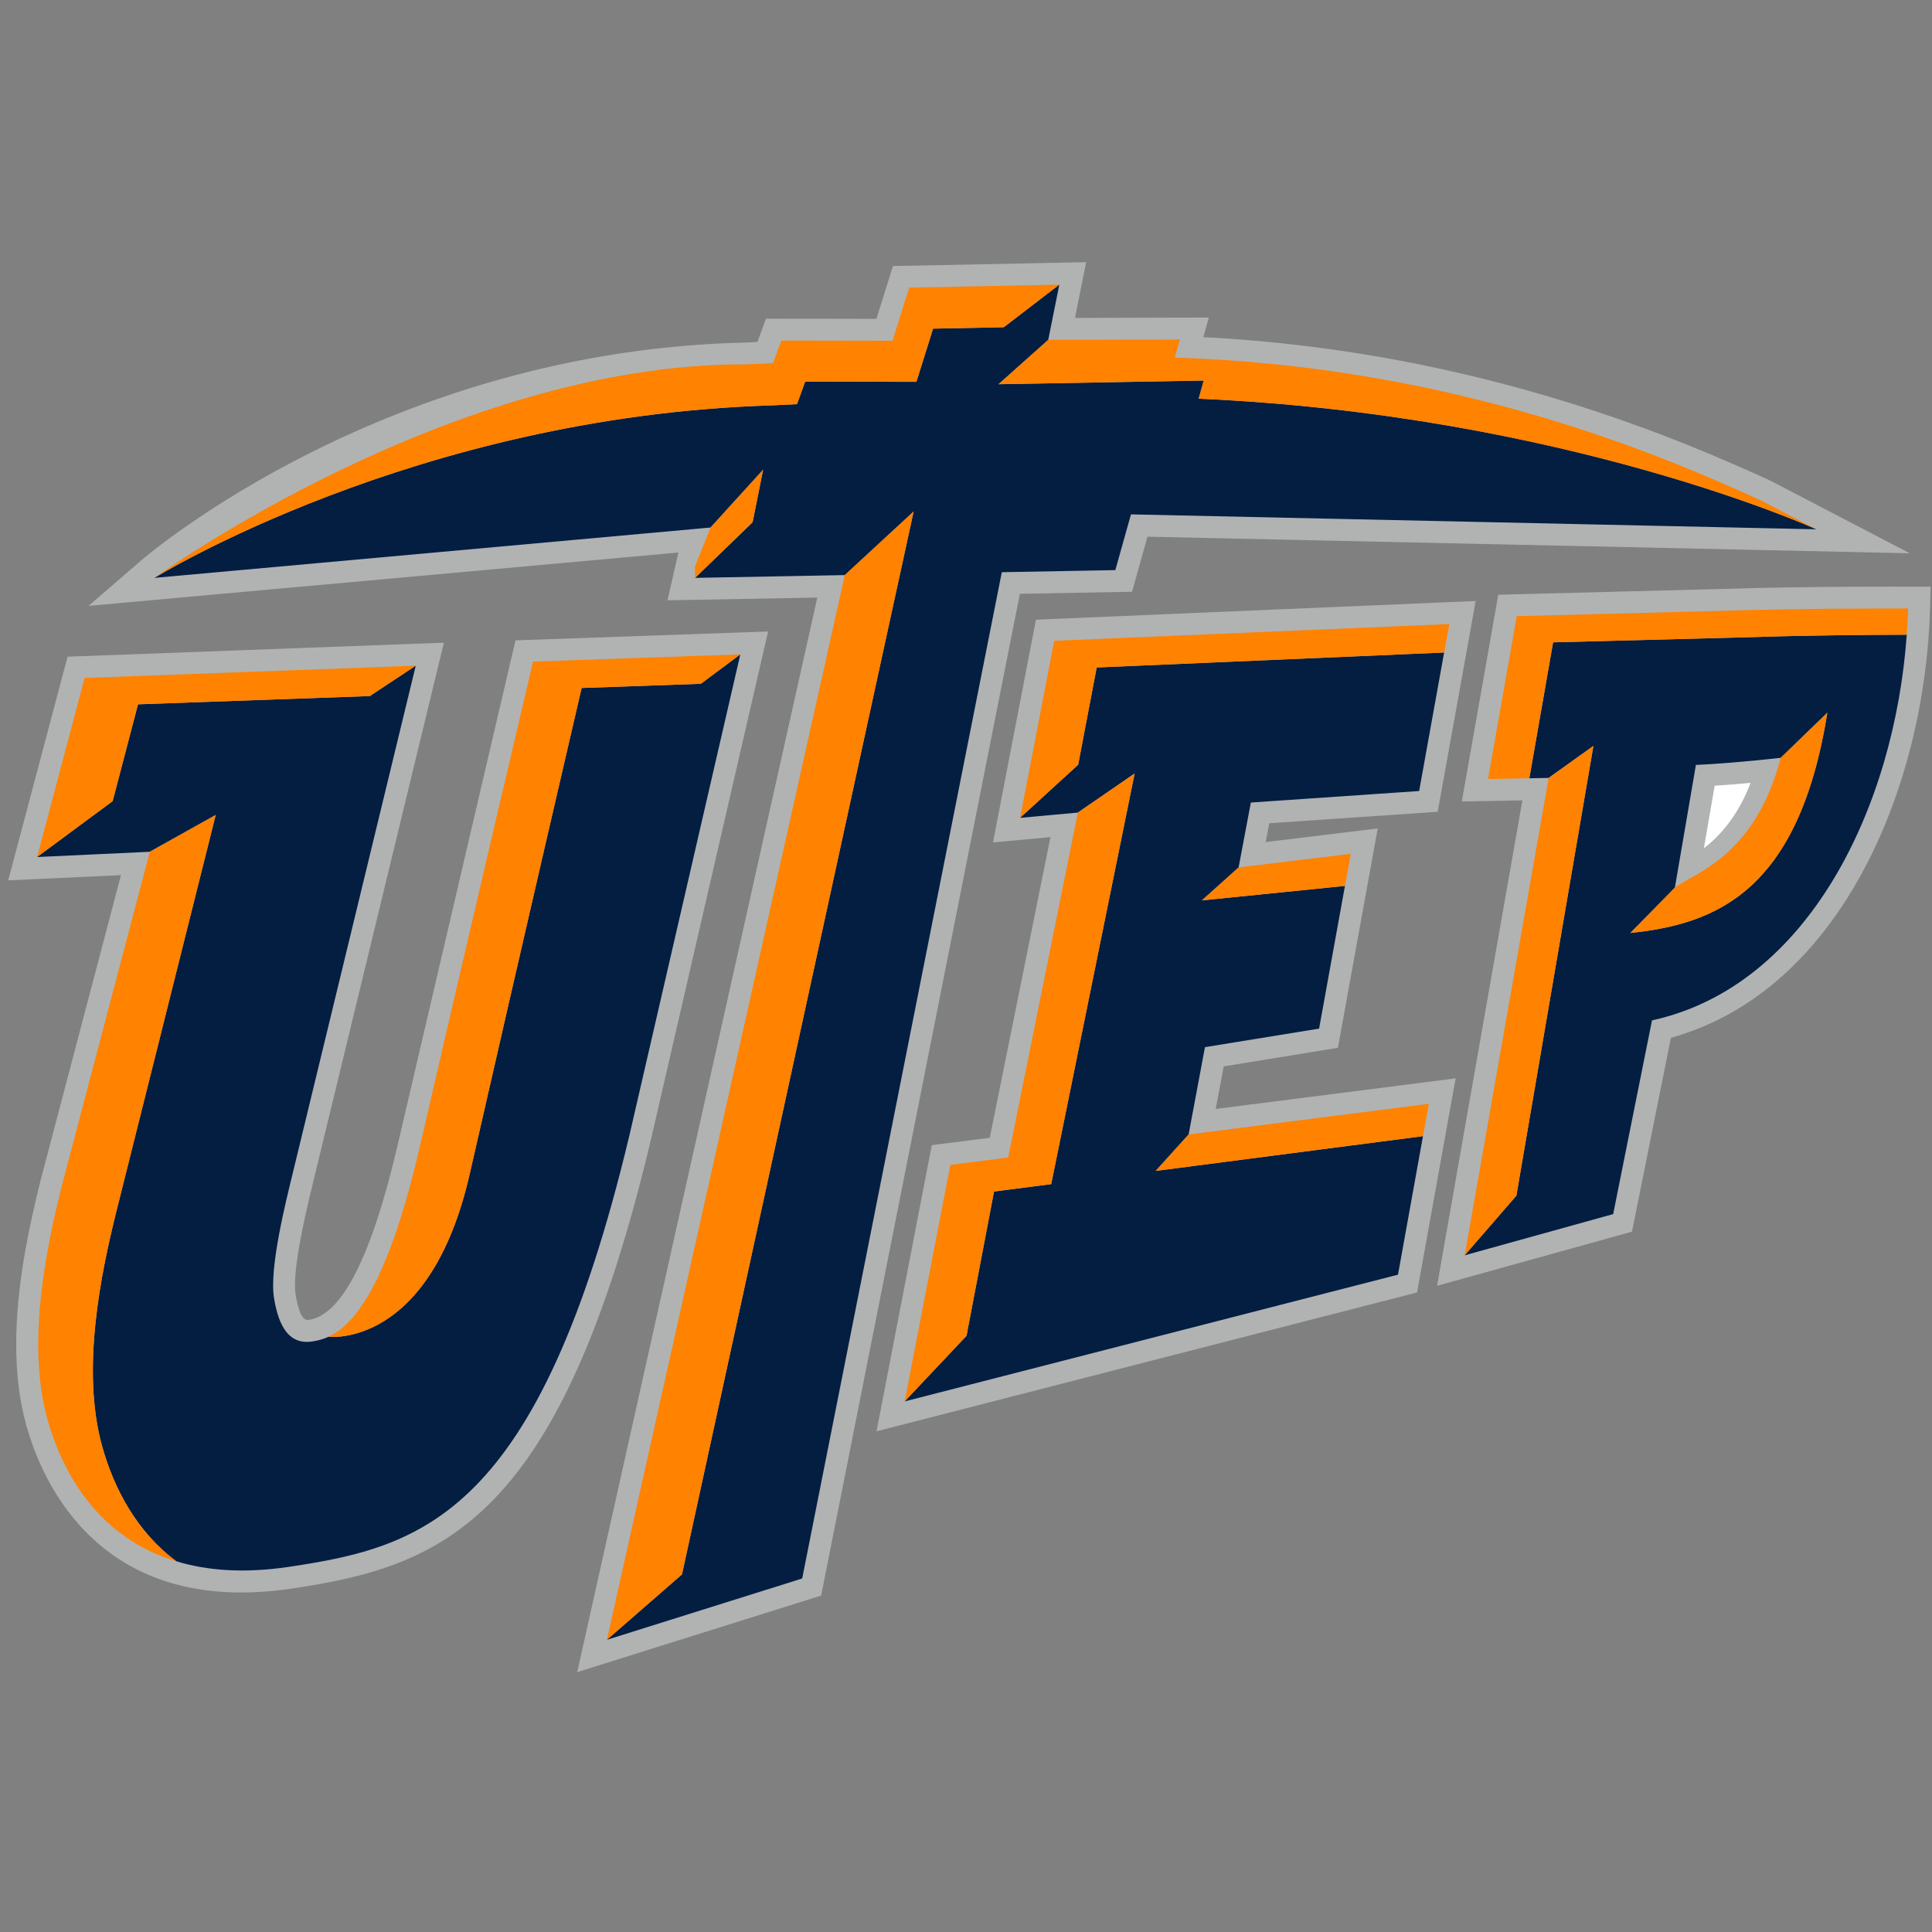 <svg width="201" height="201" viewBox="0 0 201 201" fill="none" xmlns="http://www.w3.org/2000/svg">
<rect x="0" y="0" width="201" height="201" fill="#808080" stroke="none"/>
<g clip-path="url(#clip0_15016_302114)">
<path d="M112.999 27.278L110.159 27.334L92.902 27.678C92.902 27.678 91.691 31.557 91.183 33.173C88.728 33.169 79.686 33.156 79.686 33.156C79.686 33.156 78.966 35.142 78.805 35.578C78.189 35.607 77.563 35.639 77.563 35.639C40.39 36.467 15.615 57.502 14.578 58.4L9.21 63.035C9.21 63.035 64.323 58.046 70.582 57.48C70.347 58.498 69.444 62.453 69.444 62.453C69.444 62.453 81.192 62.242 85.033 62.168C83.834 67.546 60.051 173.963 60.051 173.963L85.43 165.999C85.43 165.999 105.416 65.261 106.105 61.78C108.726 61.732 117.773 61.564 117.773 61.564C117.773 61.564 118.904 57.534 119.379 55.835C122.743 55.909 198.682 57.56 198.682 57.56L184.156 49.992L184.092 49.962C175.858 46.234 154.373 36.548 125.19 35.079C125.428 34.224 125.759 33.036 125.759 33.036C125.759 33.036 115.38 33.066 111.839 33.076C112.14 31.572 112.999 27.278 112.999 27.278ZM198.515 61.033C198.412 61.033 187.656 60.995 179.126 61.274C179.139 61.274 157.744 61.827 157.744 61.827L155.878 61.877L152.083 83.382C152.083 83.382 156.65 83.3 158.387 83.266C157.538 88.139 149.51 133.771 149.51 133.771L169.786 128.14C169.786 128.14 173.362 110.329 173.838 107.967C191.619 103.038 200.29 81.667 200.792 63.373L200.856 61.04L198.515 61.033ZM153.524 62.529L150.681 62.648L107.777 64.472L103.311 87.643C103.311 87.643 107.81 87.229 109.29 87.09C108.32 91.889 103.511 115.702 102.973 118.373C101.24 118.593 96.941 119.139 96.941 119.139L91.194 148.908L147.426 134.465L151.44 112.191C151.44 112.191 131.241 114.764 126.479 115.372C126.852 113.387 127.071 112.211 127.312 110.945C129.684 110.557 139.192 109.01 139.192 109.01L143.334 86.191C143.334 86.191 135.023 87.202 131.678 87.606C131.858 86.64 131.91 86.4 132.051 85.65C134.895 85.461 149.574 84.453 149.574 84.453L153.524 62.529ZM79.91 65.7L76.939 65.805L53.631 66.621L41.432 118.86C38.707 130.676 35.561 136.885 32.081 137.32C31.863 137.349 31.205 137.424 30.755 134.689C30.339 132.167 31.954 125.549 32.561 123.059L46.181 66.865L7.031 68.321L0.855 91.589C0.855 91.589 9.228 91.201 12.585 91.046C11.263 96.06 4.194 122.91 4.194 122.91C2.935 127.97 1.687 133.99 1.687 139.864C1.687 142.763 1.99 145.622 2.745 148.317C4.449 154.405 10.559 168.238 30.384 165.266C46.284 162.899 58.267 158.164 67.691 118.689C67.697 118.671 79.91 65.7 79.91 65.7Z" fill="#B1B3B3"/>
<path d="M182.124 81.447C180.998 81.554 179.71 81.659 178.388 81.744C178.119 83.307 177.778 85.285 177.269 88.248C178.935 86.966 180.828 84.872 182.124 81.447Z" fill="white"/>
<path d="M110.21 29.612L104.428 34.045L97.073 34.193L95.338 39.726L83.767 39.703L82.915 42.051L80.153 42.181C43.178 43.333 16.068 60.121 16.068 60.121L73.925 54.883L79.393 48.867L78.297 54.335L72.317 60.121L87.891 59.831L95.052 53.217L70.952 163.796L63.137 170.602L83.459 164.221L104.226 59.53L116.036 59.314L117.663 53.514L188.968 55.067C188.968 55.067 162.787 43.151 124.705 41.48L125.233 39.593L103.882 39.975L109.056 35.359L110.21 29.612ZM198.373 66.034C194.552 66.046 188.197 66.09 182.716 66.274L161.578 66.828L159.108 80.971L161.115 80.933L165.772 77.603L157.757 124.396L152.379 130.601L167.83 126.312L171.87 106.157C188.119 102.609 197.099 84.001 198.373 66.034ZM150.243 67.887L114.094 69.443L112.169 79.559L106.124 85.09L112.134 84.539L118.042 80.474L109.363 123.196L103.414 123.963L100.55 138.978L94.115 145.801L145.444 132.614L148.043 118.203L120.233 121.819L123.661 118.027L125.361 108.944L137.236 107.014L139.925 92.168L125.042 93.674L128.861 90.244L130.135 83.494L147.644 82.295L150.243 67.887ZM77.021 68.078L72.911 71.141L60.509 71.576C60.509 71.576 54.184 98.782 48.87 122.113C44.723 140.329 34.207 139.078 34.175 139.075C33.499 139.386 32.889 139.508 32.363 139.579C30.204 139.847 29.028 138.231 28.509 135.052C27.99 131.914 29.766 124.905 30.458 122.05L43.254 69.256L38.477 72.417L14.357 73.276L11.72 83.35L3.858 89.163L15.58 88.617L22.44 84.787L12.055 126.234C10.564 132.293 8.383 142.382 10.617 150.44C11.843 154.854 14.228 159.383 18.346 162.432C21.56 163.41 25.411 163.706 30.049 163.011C43.913 160.939 56.034 157.697 65.474 118.155L77.021 68.078ZM190.113 74.144C187.129 92.74 178.56 96.132 169.619 97.065L174.25 92.348L176.437 79.581L177.454 79.527C181.275 79.308 185.263 78.84 185.263 78.84L190.113 74.144Z" fill="#041E42"/>
<path d="M110.21 29.612L94.59 29.922L92.856 35.452L81.282 35.432L80.43 37.779L77.675 37.907C46.908 37.737 16.068 60.118 16.068 60.118C16.068 60.118 43.178 43.33 80.154 42.179L82.916 42.049L83.768 39.703L95.339 39.724L97.073 34.191L104.429 34.042L110.21 29.612ZM122.752 35.319L109.056 35.357L103.883 39.972L125.233 39.59L124.706 41.477C162.788 43.149 188.969 55.065 188.969 55.065L183.154 52.036C173.762 47.784 151.968 38.12 122.224 37.206L122.752 35.319ZM79.394 48.865L73.926 54.879L72.961 57.291L72.287 58.98L72.318 60.119L78.297 54.333L79.394 48.865ZM95.052 53.215L87.891 59.829L63.138 170.6L70.95 163.794L95.052 53.215ZM198.515 63.309C198.515 63.309 187.785 63.266 179.204 63.548L157.796 64.103L154.811 81.047L159.108 80.97L161.578 66.827L182.716 66.272C188.197 66.088 194.553 66.043 198.374 66.033V65.963C198.438 65.076 198.49 64.191 198.515 63.309ZM150.784 64.925L109.678 66.668L106.124 85.085L112.17 79.56L114.097 69.441L150.244 67.885L150.784 64.925ZM77.021 68.079L55.456 68.83C55.456 68.83 49.043 96.038 43.658 119.367C43.473 120.17 43.285 120.922 43.101 121.663C43.056 121.843 43.011 122.018 42.968 122.195C42.787 122.891 42.61 123.562 42.43 124.202C42.391 124.343 42.354 124.471 42.316 124.602C42.16 125.145 42.005 125.671 41.849 126.179C41.807 126.314 41.761 126.46 41.718 126.601C41.542 127.158 41.366 127.697 41.191 128.209C41.139 128.355 41.092 128.495 41.04 128.639C40.883 129.092 40.722 129.534 40.563 129.951C40.536 130.017 40.508 130.094 40.482 130.16C40.304 130.622 40.126 131.055 39.947 131.469C39.899 131.586 39.85 131.698 39.799 131.813C39.625 132.217 39.449 132.598 39.274 132.967C39.243 133.022 39.213 133.081 39.184 133.142C39.024 133.467 38.866 133.77 38.709 134.064C38.67 134.139 38.632 134.212 38.593 134.283C38.416 134.598 38.242 134.898 38.068 135.177C38.036 135.231 37.999 135.283 37.964 135.338C37.797 135.601 37.628 135.85 37.468 136.082C37.452 136.1 37.435 136.124 37.422 136.15C37.242 136.396 37.065 136.625 36.891 136.843C36.861 136.869 36.836 136.904 36.809 136.939C36.446 137.363 36.092 137.734 35.746 138.032C35.734 138.04 35.724 138.053 35.713 138.063C35.174 138.526 34.66 138.852 34.175 139.075C34.209 139.078 44.725 140.327 48.873 122.111C54.186 98.783 60.51 71.577 60.51 71.577L72.912 71.139L77.021 68.079ZM43.257 69.254L8.803 70.531L3.856 89.164L11.719 83.349L14.357 73.275L38.477 72.415L43.257 69.254ZM190.117 74.145L185.266 78.838C182.539 89.186 176.261 90.794 174.254 92.347L169.622 97.061C178.563 96.13 187.132 92.74 190.117 74.145ZM165.775 77.602L161.118 80.934L152.382 130.6L157.76 124.395L165.775 77.602ZM118.045 80.472L112.138 84.537L104.888 120.423L98.869 121.191L94.118 145.799L100.553 138.976L103.417 123.961L109.366 123.194L118.045 80.472ZM22.443 84.786L15.583 88.618L6.402 123.481C4.896 129.543 2.686 139.636 4.944 147.694C5.078 148.173 5.231 148.646 5.391 149.123C5.44 149.269 5.488 149.406 5.54 149.548C5.672 149.92 5.816 150.288 5.964 150.661C6.016 150.781 6.063 150.908 6.113 151.026C6.306 151.478 6.516 151.928 6.741 152.38C6.812 152.52 6.89 152.665 6.964 152.8C7.133 153.125 7.31 153.445 7.497 153.763C7.592 153.924 7.686 154.084 7.786 154.248C8.035 154.647 8.297 155.045 8.575 155.431C8.673 155.573 8.779 155.702 8.882 155.83C9.107 156.139 9.34 156.422 9.583 156.718C9.724 156.885 9.871 157.04 10.017 157.207C10.247 157.464 10.487 157.709 10.731 157.94C10.873 158.082 11.009 158.236 11.158 158.365C11.515 158.699 11.893 159.008 12.284 159.317C12.466 159.458 12.658 159.6 12.847 159.728C13.114 159.921 13.386 160.114 13.666 160.295C13.867 160.423 14.068 160.552 14.276 160.681C14.723 160.938 15.183 161.182 15.663 161.414C15.856 161.504 16.063 161.594 16.259 161.671C16.61 161.826 16.968 161.967 17.332 162.096C17.573 162.186 17.815 162.263 18.064 162.353C18.174 162.392 18.276 162.43 18.388 162.456C18.375 162.456 18.362 162.443 18.349 162.43C14.231 159.381 11.848 154.852 10.62 150.438C8.388 142.379 10.566 132.29 12.055 126.232L22.443 84.786ZM140.533 88.827L128.864 90.245L125.046 93.672L139.928 92.169L140.533 88.827ZM148.651 114.837L123.664 118.025L120.236 121.818L148.046 118.201L148.651 114.837Z" fill="#FF8200"/>
</g>
<defs>
<clipPath id="clip0_15016_302114">
<rect width="200" height="200" fill="white" transform="translate(0.855 0.621)"/>
</clipPath>
</defs>
</svg>
